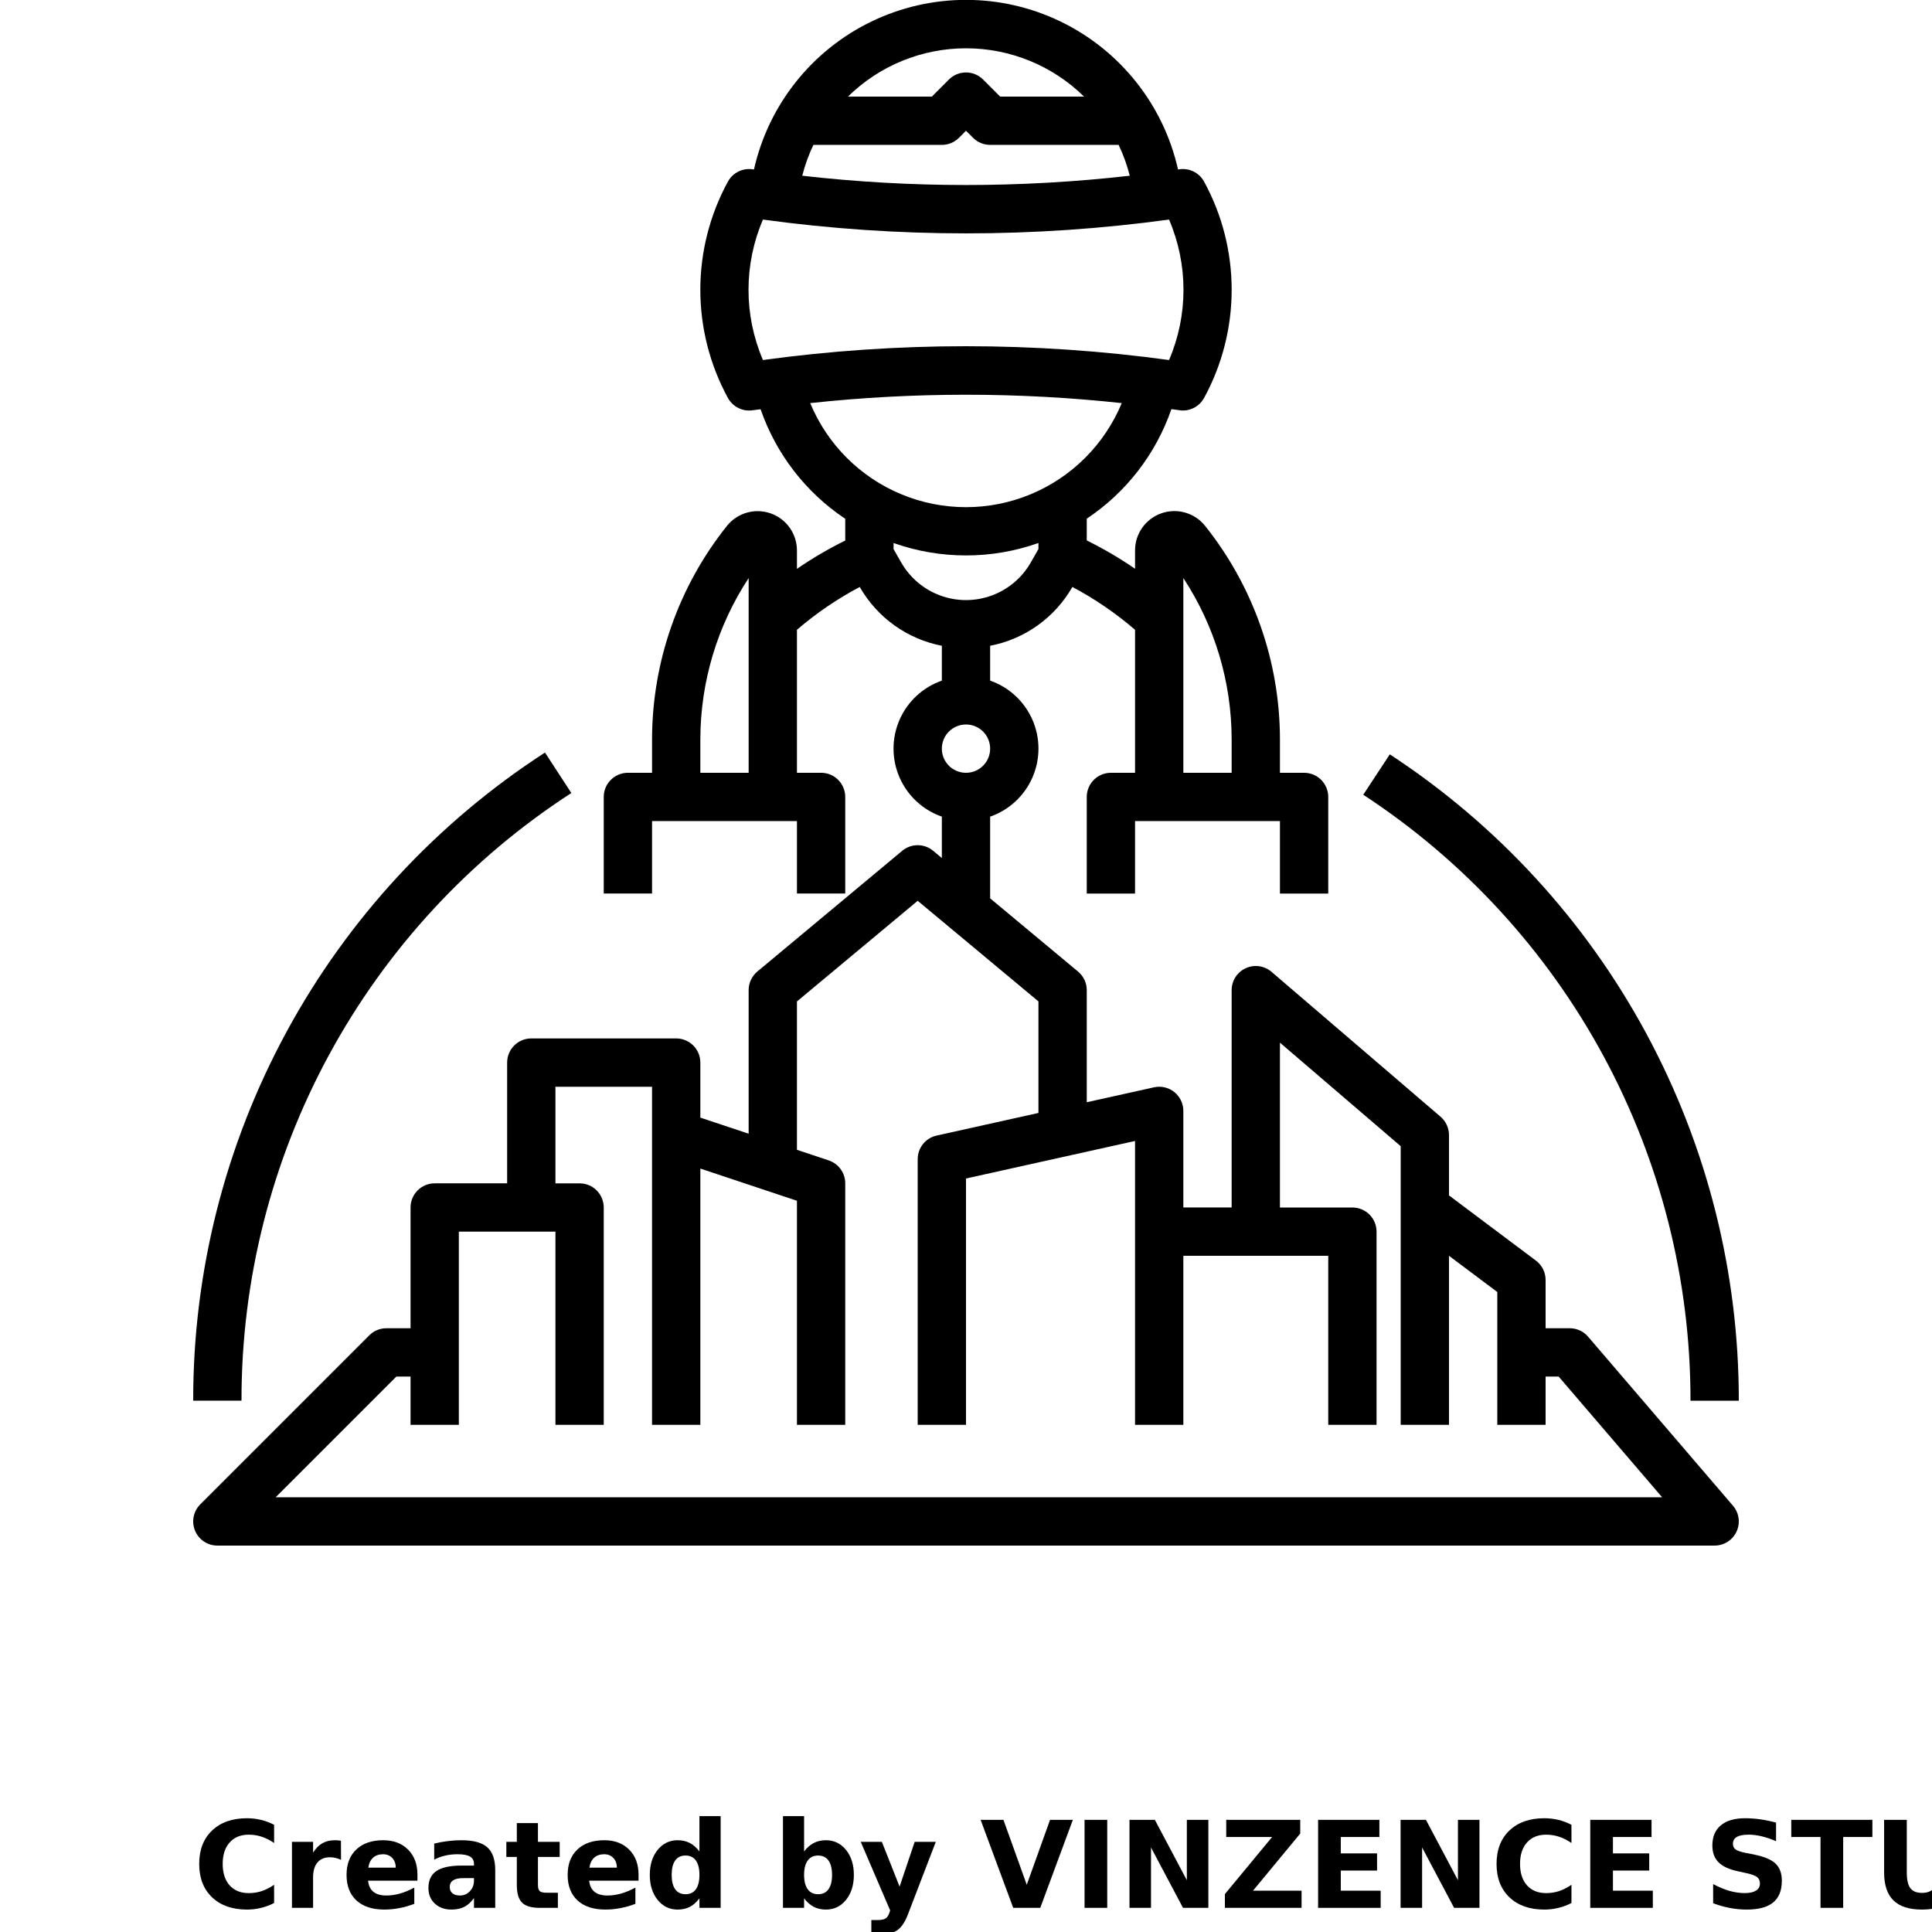 <?xml version="1.0" encoding="UTF-8"?>
<svg width="700pt" height="700pt" version="1.1" viewBox="0 0 700 700" xmlns="http://www.w3.org/2000/svg" xmlns:xlink="http://www.w3.org/1999/xlink">
 <defs>
  <symbol id="d" overflow="visible">
   <path d="m29.312-1.75c-1.512 0.781-3.09 1.371-4.734 1.766-1.637 0.406-3.34 0.609-5.109 0.609-5.312 0-9.527-1.484-12.641-4.453-3.106-2.969-4.656-7-4.656-12.094s1.551-9.125 4.656-12.094c3.113-2.969 7.328-4.453 12.641-4.453 1.77 0 3.473 0.199 5.109 0.594 1.645 0.398 3.223 0.992 4.734 1.781v6.594c-1.531-1.039-3.039-1.801-4.516-2.281-1.48-0.488-3.039-0.734-4.672-0.734-2.938 0-5.246 0.945-6.922 2.828-1.68 1.875-2.516 4.465-2.516 7.766 0 3.293 0.836 5.883 2.516 7.766 1.676 1.875 3.984 2.812 6.922 2.812 1.633 0 3.191-0.238 4.672-0.719 1.477-0.488 2.984-1.254 4.516-2.297z"/>
  </symbol>
  <symbol id="k" overflow="visible">
   <path d="m21.453-17.406c-0.68-0.312-1.352-0.539-2.016-0.688-0.656-0.156-1.32-0.234-1.984-0.234-1.969 0-3.484 0.633-4.547 1.891-1.055 1.262-1.578 3.07-1.578 5.422v11.016h-7.656v-23.922h7.656v3.922c0.977-1.562 2.102-2.703 3.375-3.422 1.281-0.719 2.812-1.078 4.594-1.078 0.25 0 0.523 0.012 0.828 0.031 0.301 0.023 0.734 0.07 1.297 0.141z"/>
  </symbol>
  <symbol id="a" overflow="visible">
   <path d="m27.562-12.031v2.188h-17.891c0.188 1.793 0.832 3.137 1.938 4.031 1.113 0.898 2.672 1.344 4.672 1.344 1.602 0 3.25-0.234 4.938-0.703 1.688-0.477 3.422-1.203 5.203-2.172v5.891c-1.805 0.688-3.609 1.203-5.422 1.547-1.812 0.352-3.621 0.531-5.422 0.531-4.336 0-7.703-1.098-10.109-3.297-2.398-2.207-3.594-5.297-3.594-9.266 0-3.906 1.176-6.973 3.531-9.203 2.363-2.238 5.609-3.359 9.734-3.359 3.758 0 6.769 1.137 9.031 3.406 2.258 2.262 3.391 5.281 3.391 9.062zm-7.859-2.531c0-1.457-0.43-2.629-1.281-3.516-0.844-0.895-1.949-1.344-3.312-1.344-1.492 0-2.699 0.418-3.625 1.25-0.918 0.836-1.492 2.039-1.719 3.609z"/>
  </symbol>
  <symbol id="j" overflow="visible">
   <path d="m14.391-10.766c-1.594 0-2.793 0.273-3.594 0.812-0.805 0.543-1.203 1.34-1.203 2.391 0 0.969 0.32 1.73 0.969 2.281 0.645 0.543 1.547 0.812 2.703 0.812 1.438 0 2.644-0.516 3.625-1.547 0.988-1.031 1.484-2.32 1.484-3.875v-0.875zm11.688-2.891v13.656h-7.703v-3.547c-1.031 1.449-2.188 2.508-3.469 3.172s-2.84 1-4.672 1c-2.481 0-4.496-0.723-6.047-2.172-1.543-1.445-2.312-3.32-2.312-5.625 0-2.812 0.961-4.867 2.891-6.172 1.938-1.312 4.969-1.969 9.094-1.969h4.516v-0.609c0-1.207-0.48-2.094-1.438-2.656-0.949-0.562-2.438-0.844-4.469-0.844-1.637 0-3.156 0.168-4.562 0.5-1.406 0.324-2.719 0.812-3.938 1.469v-5.828c1.645-0.406 3.289-0.707 4.938-0.906 1.656-0.207 3.305-0.312 4.953-0.312 4.32 0 7.438 0.855 9.344 2.562 1.914 1.699 2.875 4.461 2.875 8.281z"/>
  </symbol>
  <symbol id="i" overflow="visible">
   <path d="m12.031-30.719v6.797h7.875v5.469h-7.875v10.141c0 1.117 0.219 1.871 0.656 2.266 0.438 0.387 1.312 0.578 2.625 0.578h3.938v5.469h-6.562c-3.023 0-5.164-0.629-6.422-1.891-1.262-1.258-1.891-3.398-1.891-6.422v-10.141h-3.797v-5.469h3.797v-6.797z"/>
  </symbol>
  <symbol id="h" overflow="visible">
   <path d="m19.953-20.422v-12.812h7.688v33.234h-7.688v-3.453c-1.055 1.406-2.215 2.438-3.484 3.094-1.273 0.656-2.742 0.984-4.406 0.984-2.949 0-5.371-1.172-7.266-3.516-1.887-2.344-2.828-5.359-2.828-9.047s0.941-6.703 2.828-9.047c1.895-2.344 4.316-3.516 7.266-3.516 1.656 0 3.117 0.336 4.391 1 1.281 0.656 2.445 1.684 3.5 3.078zm-5.047 15.484c1.645 0 2.894-0.598 3.75-1.797 0.863-1.195 1.297-2.93 1.297-5.203 0-2.281-0.434-4.019-1.297-5.219-0.855-1.195-2.106-1.797-3.75-1.797-1.625 0-2.871 0.602-3.734 1.797-0.855 1.199-1.281 2.938-1.281 5.219 0 2.273 0.426 4.008 1.281 5.203 0.863 1.199 2.109 1.797 3.734 1.797z"/>
  </symbol>
  <symbol id="g" overflow="visible">
   <path d="m16.406-4.938c1.633 0 2.883-0.598 3.75-1.797 0.863-1.195 1.297-2.93 1.297-5.203 0-2.281-0.434-4.019-1.297-5.219-0.867-1.195-2.117-1.797-3.75-1.797-1.637 0-2.891 0.605-3.766 1.812-0.875 1.199-1.312 2.934-1.312 5.203 0 2.262 0.438 3.996 1.312 5.203 0.875 1.199 2.129 1.797 3.766 1.797zm-5.078-15.484c1.051-1.395 2.219-2.422 3.5-3.078 1.281-0.664 2.754-1 4.422-1 2.945 0 5.367 1.172 7.266 3.516 1.895 2.344 2.844 5.359 2.844 9.047s-0.949 6.703-2.844 9.047c-1.898 2.344-4.32 3.516-7.266 3.516-1.668 0-3.141-0.336-4.422-1s-2.449-1.691-3.5-3.078v3.453h-7.656v-33.234h7.656z"/>
  </symbol>
  <symbol id="f" overflow="visible">
   <path d="m0.531-23.922h7.656l6.422 16.234 5.469-16.234h7.656l-10.062 26.188c-1.012 2.664-2.195 4.523-3.547 5.578-1.344 1.062-3.121 1.594-5.328 1.594h-4.422v-5.016h2.391c1.301 0 2.242-0.211 2.828-0.625 0.594-0.406 1.055-1.148 1.391-2.219l0.203-0.656z"/>
  </symbol>
  <symbol id="e" overflow="visible">
   <path d="m0.219-31.891h8.266l8.453 23.531 8.438-23.531h8.266l-11.812 31.891h-9.797z"/>
  </symbol>
  <symbol id="p" overflow="visible">
   <path d="m4.016-31.891h8.219v31.891h-8.219z"/>
  </symbol>
  <symbol id="c" overflow="visible">
   <path d="m4.016-31.891h9.188l11.594 21.875v-21.875h7.797v31.891h-9.188l-11.594-21.875v21.875h-7.797z"/>
  </symbol>
  <symbol id="o" overflow="visible">
   <path d="m2.453-31.891h26.812v4.969l-17.109 20.703h17.594v6.219h-27.781v-4.984l17.109-20.688h-16.625z"/>
  </symbol>
  <symbol id="b" overflow="visible">
   <path d="m4.016-31.891h22.203v6.219h-13.984v5.938h13.141v6.219h-13.141v7.297h14.453v6.219h-22.672z"/>
  </symbol>
  <symbol id="n" overflow="visible">
   <path d="m26.219-30.891v6.75c-1.762-0.781-3.477-1.367-5.141-1.766-1.668-0.406-3.242-0.609-4.719-0.609-1.961 0-3.414 0.273-4.359 0.812-0.938 0.543-1.406 1.387-1.406 2.531 0 0.855 0.316 1.523 0.953 2 0.633 0.469 1.785 0.875 3.453 1.219l3.5 0.703c3.539 0.719 6.062 1.805 7.562 3.25 1.5 1.449 2.25 3.512 2.25 6.188 0 3.523-1.047 6.141-3.141 7.859-2.086 1.719-5.273 2.578-9.562 2.578-2.023 0-4.055-0.195-6.094-0.578-2.031-0.383-4.062-0.957-6.094-1.719v-6.938c2.031 1.086 3.992 1.902 5.891 2.453 1.906 0.543 3.742 0.812 5.516 0.812 1.789 0 3.16-0.297 4.109-0.891 0.957-0.602 1.438-1.457 1.438-2.562 0-1-0.324-1.77-0.969-2.312-0.648-0.539-1.938-1.023-3.875-1.453l-3.188-0.703c-3.188-0.688-5.523-1.773-7-3.266-1.469-1.5-2.203-3.516-2.203-6.047 0-3.176 1.023-5.617 3.078-7.328 2.051-1.707 5-2.562 8.844-2.562 1.75 0 3.551 0.133 5.406 0.391 1.852 0.262 3.769 0.656 5.75 1.188z"/>
  </symbol>
  <symbol id="m" overflow="visible">
   <path d="m0.219-31.891h29.391v6.219h-10.578v25.672h-8.219v-25.672h-10.594z"/>
  </symbol>
  <symbol id="l" overflow="visible">
   <path d="m4.016-31.891h8.219v19.109c0 2.637 0.43 4.523 1.297 5.656 0.863 1.137 2.269 1.703 4.219 1.703 1.969 0 3.379-0.566 4.234-1.703 0.863-1.133 1.297-3.019 1.297-5.656v-19.109h8.234v19.109c0 4.523-1.137 7.887-3.406 10.094-2.262 2.211-5.715 3.312-10.359 3.312-4.625 0-8.074-1.102-10.344-3.312-2.262-2.207-3.391-5.57-3.391-10.094z"/>
  </symbol>
 </defs>
 <g>
  <path d="m575.39 484.3c-1.66-1.938-4.086-3.055-6.641-3.055h-8.75v-17.5c0-2.754-1.297-5.348-3.5-7l-31.5-23.625v-21.875c-0.004-2.555-1.121-4.981-3.062-6.641l-61.25-52.5c-2.594-2.219-6.242-2.727-9.344-1.301-3.102 1.426-5.09 4.527-5.094 7.941v78.75h-17.5v-35c0-2.652-1.207-5.164-3.277-6.824-2.07-1.66-4.781-2.293-7.371-1.715l-24.352 5.406v-40.617c0-2.594-1.148-5.055-3.141-6.719l-31.859-26.531v-29.609c6.863-2.391 12.418-7.535 15.328-14.195 2.906-6.66 2.906-14.23 0-20.891-2.91-6.66-8.465-11.805-15.328-14.195v-12.625c12.562-2.422 23.441-10.203 29.793-21.309 8.125 4.305 15.742 9.512 22.707 15.516v51.809h-8.75c-4.832 0-8.75 3.918-8.75 8.75v35h17.5v-26.25h52.5v26.25h17.5v-35c0-2.32-0.922-4.547-2.562-6.188s-3.867-2.562-6.188-2.562h-8.75v-12.152c-0.035-28.102-9.598-55.355-27.125-77.316-3.777-4.731-10.133-6.555-15.844-4.551-5.711 2.004-9.535 7.394-9.531 13.449v6.641c-5.582-3.832-11.43-7.262-17.5-10.262v-7.875c14.285-9.52 25.059-23.461 30.668-39.684 0.961 0.133 1.926 0.227 2.879 0.367 0.422 0.078 0.848 0.125 1.277 0.133 3.168 0.004 6.09-1.707 7.641-4.473 13.387-24.473 13.387-54.082 0-78.555-1.777-3.168-5.324-4.91-8.918-4.375l-0.473 0.062v-0.004c-5.277-23.43-20.961-43.172-42.59-53.613-21.629-10.441-46.84-10.441-68.469 0-21.629 10.441-37.312 30.184-42.59 53.613l-0.473-0.062v0.004c-3.594-0.535-7.141 1.207-8.918 4.375-13.387 24.473-13.387 54.082 0 78.555 1.777 3.168 5.324 4.91 8.918 4.375 0.953-0.141 1.918-0.234 2.879-0.367 5.609 16.223 16.383 30.164 30.668 39.684v7.875c-6.07 3-11.918 6.43-17.5 10.262v-6.641c0.008-6.055-3.812-11.453-9.527-13.457-5.711-2.008-12.07-0.18-15.848 4.551-17.523 21.953-27.086 49.199-27.125 77.289v12.152h-8.75c-4.832 0-8.75 3.918-8.75 8.75v35h17.5v-26.25h52.5v26.25h17.5v-35c0-2.32-0.922-4.547-2.562-6.188s-3.867-2.562-6.188-2.562h-8.75v-51.809c6.977-6.008 14.609-11.211 22.75-15.516 6.344 11.094 17.203 18.875 29.75 21.309v12.625c-6.863 2.391-12.418 7.535-15.328 14.195-2.906 6.66-2.906 14.23 0 20.891 2.91 6.66 8.465 11.805 15.328 14.195v15.008l-3.141-2.625v-0.004c-3.246-2.711-7.973-2.711-11.219 0l-52.5 43.75c-1.992 1.668-3.144 4.133-3.141 6.731v52.027l-17.5-5.836v-19.941c0-2.32-0.922-4.547-2.562-6.188s-3.867-2.562-6.188-2.562h-52.5c-4.832 0-8.75 3.918-8.75 8.75v43.75h-26.25c-4.832 0-8.75 3.918-8.75 8.75v43.75h-8.75c-2.32 0-4.547 0.922-6.188 2.562l-61.25 61.25c-2.5 2.504-3.25 6.266-1.895 9.535 1.355 3.269 4.543 5.402 8.082 5.402h542.5c3.418 0 6.523-1.988 7.949-5.094s0.918-6.758-1.309-9.352zm-146.64-274.86c11.391 17.352 17.473 37.648 17.5 58.406v12.152h-17.5zm-175 70.559v-12.152c0.027-20.758 6.109-41.055 17.5-58.406v70.559zm139.02-245h-30.398l-6.188-6.188h0.004c-3.418-3.414-8.957-3.414-12.375 0l-6.184 6.188h-30.398c11.41-11.215 26.77-17.5 42.77-17.5s31.359 6.285 42.77 17.5zm-98.07 17.5h46.551c2.32 0 4.547-0.922 6.188-2.562l2.562-2.566 2.562 2.562v0.004c1.641 1.641 3.867 2.562 6.188 2.562h46.551c1.707 3.582 3.059 7.324 4.031 11.172-39.426 4.481-79.238 4.481-118.66 0 0.973-3.848 2.324-7.59 4.031-11.172zm-18.27 27.055c48.82 6.668 98.32 6.668 147.14 0 6.973 16.246 6.973 34.645 0 50.891-48.82-6.672-98.32-6.672-147.14 0-6.973-16.246-6.973-34.645 0-50.891zm17.113 66.5h0.004c37.516-4.047 75.355-4.047 112.88 0-6.203 14.965-18.098 26.855-33.062 33.055-14.969 6.199-31.785 6.199-46.754 0-14.965-6.199-26.859-18.09-33.059-33.055zm32.988 57.793-2.781-4.918v-2.188c16.984 6.008 35.516 6.008 52.5 0v2.188l-2.781 4.875c-3.168 5.543-8.191 9.785-14.188 11.977-5.992 2.191-12.57 2.191-18.562 0-5.996-2.191-11.02-6.434-14.188-11.977zm23.469 58.652c3.539 0 6.731 2.133 8.082 5.402 1.355 3.269 0.609 7.031-1.895 9.535s-6.266 3.25-9.535 1.895c-3.269-1.352-5.402-4.543-5.402-8.082 0-4.832 3.918-8.75 8.75-8.75zm-250.13 280 43.75-43.75h5.129v17.5h17.5v-70h35v70h17.5v-78.75c0-2.32-0.922-4.547-2.562-6.188s-3.867-2.562-6.188-2.562h-8.75v-35h35v122.5h17.5v-92.855l35 11.664v81.191h17.5v-87.5c0-3.769-2.41-7.113-5.984-8.305l-11.516-3.84v-53.762l43.75-36.469 43.75 36.453v40.418l-36.898 8.199v-0.004c-4.008 0.891-6.859 4.453-6.852 8.559v96.25h17.5v-89.25l61.25-13.605v102.86h17.5v-61.25h52.5v61.25h17.5v-70c0-2.32-0.922-4.547-2.562-6.188s-3.867-2.562-6.188-2.562h-26.25v-59.727l43.75 37.504v100.97h17.5v-61.25l17.5 13.125v48.125h17.5v-17.5h4.727l37.504 43.75z"/>
  <path d="m207.01 287.32-9.555-14.656c-39.176 25.375-71.367 60.164-93.633 101.18-22.262 41.023-33.891 86.973-33.82 133.65h17.5c-0.062-43.762 10.84-86.844 31.719-125.3 20.875-38.465 51.059-71.082 87.789-94.871z"/>
  <path d="m612.5 507.5h17.5c0.055-46.469-11.477-92.219-33.555-133.11-22.078-40.891-54.008-75.629-92.891-101.07l-9.625 14.629c36.457 23.852 66.395 56.418 87.098 94.754 20.703 38.332 31.52 81.227 31.473 124.79z"/>
  <use x="70" y="691.25" xlink:href="#d"/>
  <use x="102.109" y="691.25" xlink:href="#k"/>
  <use x="123.684" y="691.25" xlink:href="#a"/>
  <use x="153.355" y="691.25" xlink:href="#j"/>
  <use x="182.879" y="691.25" xlink:href="#i"/>
  <use x="203.793" y="691.25" xlink:href="#a"/>
  <use x="233.465" y="691.25" xlink:href="#h"/>
  <use x="280.012" y="691.25" xlink:href="#g"/>
  <use x="311.328" y="691.25" xlink:href="#f"/>
  <use x="355.078" y="691.25" xlink:href="#e"/>
  <use x="388.938" y="691.25" xlink:href="#p"/>
  <use x="405.219" y="691.25" xlink:href="#c"/>
  <use x="441.832" y="691.25" xlink:href="#o"/>
  <use x="473.555" y="691.25" xlink:href="#b"/>
  <use x="503.441" y="691.25" xlink:href="#c"/>
  <use x="540.055" y="691.25" xlink:href="#d"/>
  <use x="572.164" y="691.25" xlink:href="#b"/>
  <use x="617.281" y="691.25" xlink:href="#n"/>
  <use x="648.789" y="691.25" xlink:href="#m"/>
  <use x="678.633" y="691.25" xlink:href="#l"/>
 </g>
</svg>
